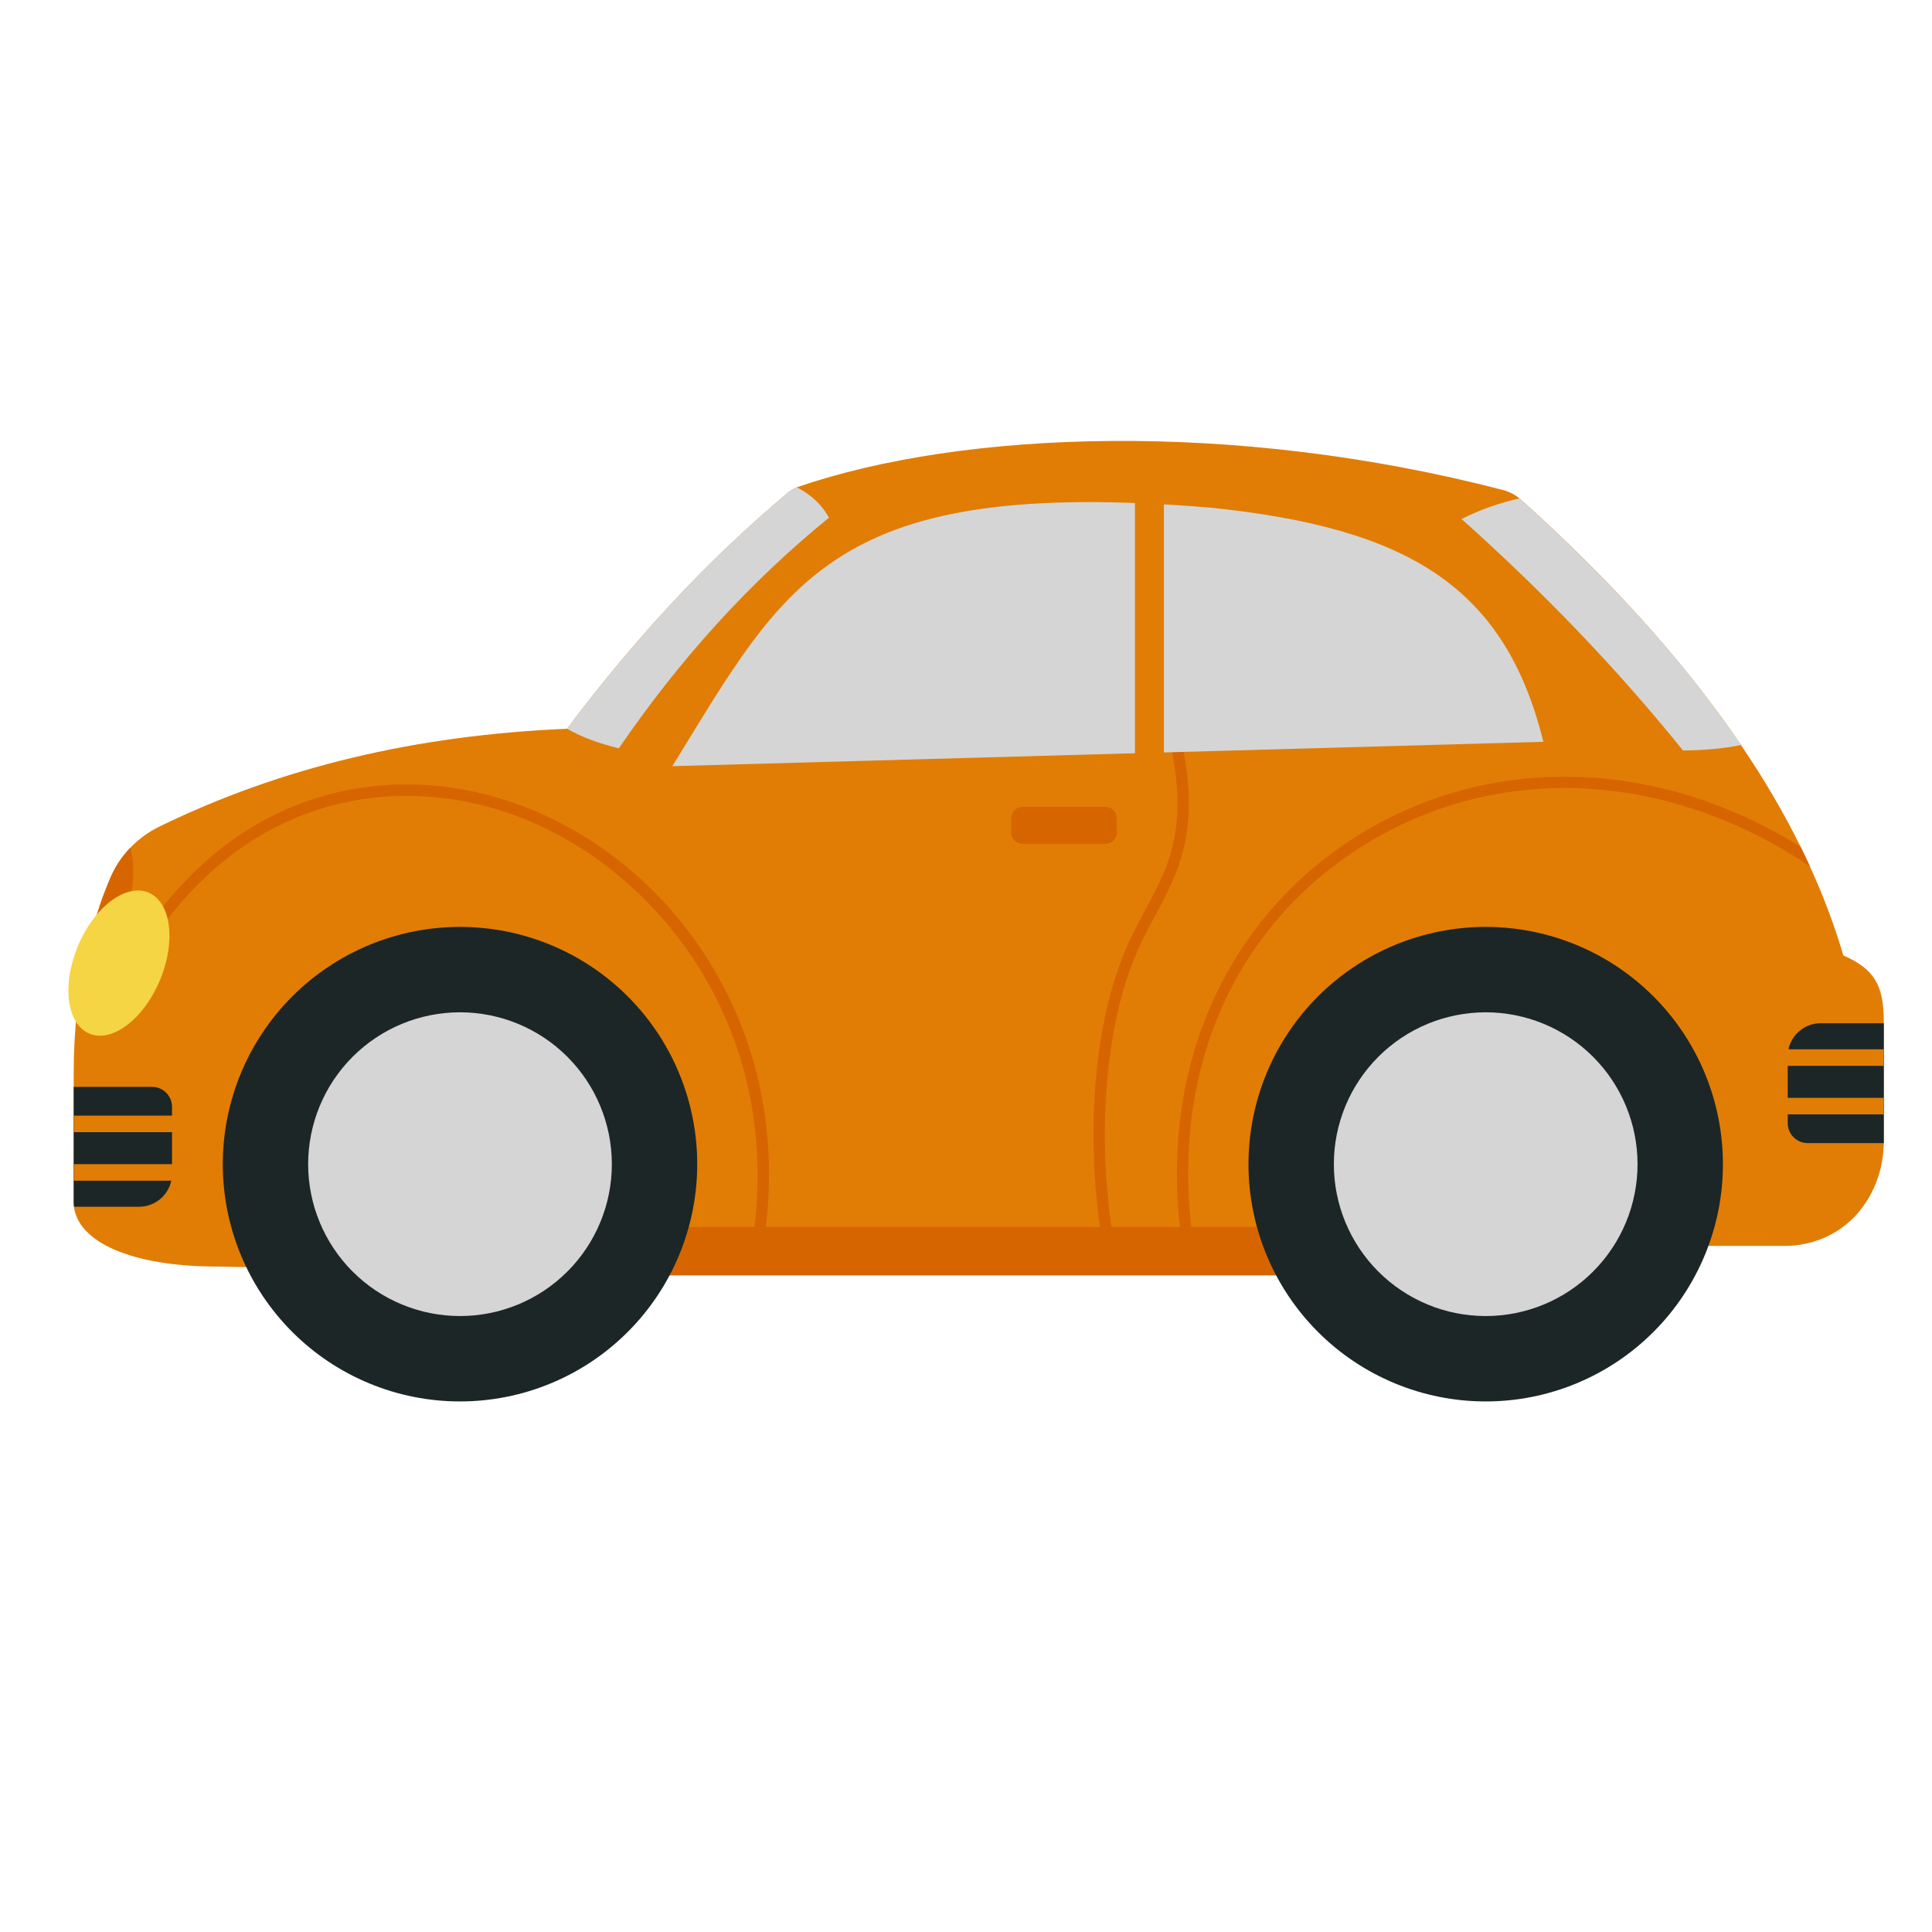 <svg xmlns="http://www.w3.org/2000/svg" xmlns:xlink="http://www.w3.org/1999/xlink" width="1080" zoomAndPan="magnify" viewBox="0 0 810 810" height="1080" preserveAspectRatio="xMidYMid meet" version="1.0"><defs><clipPath id="82245d08bc"><path d="M 30 184 L 789.797 184 L 789.797 535 L 30 535 Z M 30 184 " clip-rule="nonzero"/></clipPath><clipPath id="6d3d5f70c9"><path d="M 93 388 L 293 388 L 293 587.691 L 93 587.691 Z M 93 388 " clip-rule="nonzero"/></clipPath><clipPath id="313bcc3223"><path d="M 523 388 L 723 388 L 723 587.691 L 523 587.691 Z M 523 388 " clip-rule="nonzero"/></clipPath><clipPath id="ea33566de8"><path d="M 749 428 L 789.797 428 L 789.797 480 L 749 480 Z M 749 428 " clip-rule="nonzero"/></clipPath><clipPath id="50ab803471"><path d="M 745 460 L 789.797 460 L 789.797 468 L 745 468 Z M 745 460 " clip-rule="nonzero"/></clipPath><clipPath id="af10198cbb"><path d="M 745 439 L 789.797 439 L 789.797 447 L 745 447 Z M 745 439 " clip-rule="nonzero"/></clipPath></defs><g clip-path="url(#82245d08bc)"><path fill="#e17d05" d="M 789.793 428.488 L 789.793 478.484 C 789.793 478.746 789.793 478.996 789.781 479.258 C 789.625 489.605 786.176 499.738 779.617 507.758 C 779.52 507.875 779.414 508.008 779.316 508.129 C 771.68 517.258 760.25 522.355 748.352 522.355 L 553.668 522.355 L 535.613 534.672 L 270.215 534.672 L 91.457 531.02 C 54.074 531.02 32.75 520.312 31.02 505.945 C 30.938 505.312 30.902 504.668 30.902 504.023 L 30.902 449.613 C 30.902 440.734 31.379 431.844 32.383 423.023 C 32.488 422.059 32.605 421.09 32.727 420.125 C 32.836 419.277 32.941 418.418 33.074 417.57 C 34.207 409.203 35.84 400.898 37.977 392.711 C 40.375 383.484 43.191 375.094 46.473 367.625 C 48.453 363.066 51.234 358.961 54.621 355.438 C 58.117 351.785 62.27 348.77 66.875 346.512 C 117.922 321.641 174.254 308.23 237.746 305.531 C 265.047 269.191 295.5 235.715 330.508 206.43 C 331.57 205.531 332.773 204.816 334.078 204.305 C 334.234 204.246 334.387 204.195 334.543 204.137 C 403.688 180.398 517.309 176.066 630.176 205.449 C 632.703 206.105 635.043 207.312 637.047 208.957 C 637.238 209.113 637.43 209.281 637.617 209.445 C 674.297 242.336 705.777 276.754 729.914 312.355 C 739.449 326.402 747.801 340.629 754.91 355.02 L 754.91 355.031 C 756.262 357.766 757.562 360.488 758.812 363.242 C 764.457 375.57 769.16 388.02 772.824 400.57 C 785.688 406.23 789.793 412.797 789.793 428.488 Z M 789.793 428.488 " fill-opacity="1" fill-rule="nonzero"/></g><path fill="#d66500" d="M 45.938 412.617 C 41.879 415.996 37.406 418.324 32.727 420.125 C 33.883 410.887 35.625 401.734 37.977 392.711 C 40.375 383.484 43.191 375.094 46.473 367.625 C 48.453 363.066 51.234 358.961 54.621 355.438 C 58.895 370.023 51.234 390.324 45.938 412.617 Z M 45.938 412.617 " fill-opacity="1" fill-rule="nonzero"/><path fill="#d66500" d="M 253.797 514.418 L 547.102 514.418 L 547.102 534.672 L 253.797 534.672 Z M 253.797 514.418 " fill-opacity="1" fill-rule="nonzero"/><g clip-path="url(#6d3d5f70c9)"><path fill="#1c2627" d="M 292.316 488.086 C 292.316 489.711 292.273 491.34 292.195 492.965 C 292.113 494.59 291.996 496.215 291.836 497.836 C 291.676 499.453 291.477 501.07 291.238 502.68 C 291 504.289 290.723 505.895 290.402 507.492 C 290.086 509.086 289.73 510.676 289.336 512.254 C 288.938 513.836 288.504 515.402 288.031 516.961 C 287.559 518.52 287.051 520.062 286.5 521.598 C 285.953 523.129 285.367 524.648 284.742 526.152 C 284.121 527.656 283.461 529.145 282.766 530.617 C 282.07 532.086 281.34 533.539 280.57 534.977 C 279.805 536.414 279 537.828 278.164 539.227 C 277.328 540.621 276.457 541.996 275.555 543.352 C 274.648 544.703 273.711 546.035 272.742 547.34 C 271.773 548.648 270.773 549.934 269.738 551.191 C 268.707 552.449 267.645 553.68 266.551 554.887 C 265.457 556.094 264.336 557.273 263.184 558.422 C 262.035 559.574 260.855 560.695 259.648 561.789 C 258.441 562.883 257.211 563.945 255.953 564.98 C 254.695 566.012 253.41 567.012 252.105 567.984 C 250.797 568.953 249.465 569.891 248.113 570.793 C 246.758 571.699 245.387 572.57 243.988 573.406 C 242.594 574.242 241.176 575.047 239.742 575.812 C 238.305 576.582 236.852 577.312 235.383 578.008 C 233.91 578.703 232.422 579.363 230.918 579.988 C 229.414 580.609 227.895 581.195 226.363 581.746 C 224.832 582.293 223.285 582.805 221.727 583.277 C 220.172 583.75 218.602 584.184 217.023 584.578 C 215.445 584.973 213.855 585.332 212.262 585.648 C 210.664 585.965 209.062 586.242 207.449 586.484 C 205.84 586.723 204.227 586.922 202.605 587.082 C 200.984 587.238 199.363 587.359 197.738 587.438 C 196.113 587.52 194.484 587.559 192.859 587.559 C 191.23 587.559 189.602 587.52 187.977 587.438 C 186.352 587.359 184.73 587.238 183.109 587.082 C 181.488 586.922 179.875 586.723 178.266 586.484 C 176.652 586.242 175.051 585.965 173.453 585.648 C 171.859 585.332 170.27 584.973 168.691 584.578 C 167.113 584.184 165.543 583.75 163.988 583.277 C 162.43 582.805 160.883 582.293 159.352 581.746 C 157.82 581.195 156.301 580.609 154.797 579.988 C 153.293 579.363 151.805 578.703 150.336 578.008 C 148.863 577.312 147.41 576.582 145.973 575.812 C 144.539 575.047 143.121 574.242 141.727 573.406 C 140.332 572.57 138.957 571.699 137.602 570.793 C 136.25 569.891 134.918 568.953 133.609 567.984 C 132.305 567.012 131.02 566.012 129.762 564.98 C 128.504 563.945 127.273 562.883 126.066 561.789 C 124.859 560.695 123.684 559.574 122.531 558.426 C 121.379 557.273 120.258 556.094 119.164 554.887 C 118.07 553.68 117.008 552.449 115.977 551.191 C 114.945 549.934 113.941 548.648 112.973 547.34 C 112.004 546.035 111.066 544.703 110.16 543.352 C 109.258 541.996 108.387 540.621 107.551 539.227 C 106.715 537.828 105.91 536.414 105.145 534.977 C 104.379 533.539 103.645 532.086 102.949 530.617 C 102.254 529.145 101.594 527.656 100.973 526.152 C 100.348 524.648 99.762 523.129 99.215 521.598 C 98.664 520.062 98.156 518.52 97.684 516.961 C 97.211 515.402 96.777 513.836 96.383 512.254 C 95.984 510.676 95.629 509.086 95.312 507.492 C 94.992 505.895 94.715 504.289 94.477 502.68 C 94.238 501.07 94.039 499.453 93.879 497.836 C 93.719 496.215 93.602 494.59 93.52 492.965 C 93.441 491.34 93.402 489.711 93.402 488.086 C 93.402 486.457 93.441 484.828 93.52 483.203 C 93.602 481.578 93.719 479.953 93.879 478.336 C 94.039 476.715 94.238 475.098 94.477 473.488 C 94.715 471.879 94.992 470.273 95.312 468.68 C 95.629 467.082 95.984 465.492 96.383 463.914 C 96.777 462.336 97.211 460.766 97.684 459.207 C 98.156 457.652 98.664 456.105 99.215 454.574 C 99.762 453.039 100.348 451.52 100.973 450.016 C 101.594 448.512 102.254 447.027 102.949 445.555 C 103.645 444.082 104.379 442.629 105.145 441.191 C 105.91 439.758 106.715 438.34 107.551 436.945 C 108.387 435.547 109.258 434.172 110.16 432.82 C 111.066 431.465 112.004 430.137 112.973 428.828 C 113.941 427.52 114.945 426.238 115.977 424.98 C 117.008 423.719 118.07 422.488 119.164 421.281 C 120.258 420.074 121.379 418.898 122.531 417.746 C 123.684 416.594 124.859 415.473 126.066 414.379 C 127.273 413.285 128.504 412.223 129.762 411.191 C 131.02 410.156 132.305 409.156 133.609 408.188 C 134.918 407.215 136.25 406.277 137.602 405.375 C 138.957 404.469 140.332 403.598 141.727 402.762 C 143.121 401.926 144.539 401.125 145.973 400.355 C 147.41 399.59 148.863 398.855 150.336 398.16 C 151.805 397.465 153.293 396.805 154.797 396.184 C 156.301 395.559 157.82 394.973 159.352 394.426 C 160.883 393.875 162.43 393.367 163.988 392.895 C 165.543 392.422 167.113 391.988 168.691 391.59 C 170.27 391.195 171.859 390.84 173.453 390.52 C 175.051 390.203 176.652 389.926 178.266 389.688 C 179.875 389.449 181.488 389.25 183.109 389.09 C 184.73 388.93 186.352 388.809 187.977 388.73 C 189.602 388.648 191.23 388.609 192.859 388.609 C 194.484 388.609 196.113 388.648 197.738 388.73 C 199.363 388.809 200.984 388.93 202.605 389.09 C 204.227 389.25 205.84 389.449 207.449 389.688 C 209.062 389.926 210.664 390.203 212.262 390.52 C 213.855 390.84 215.445 391.195 217.023 391.59 C 218.602 391.988 220.172 392.422 221.727 392.895 C 223.285 393.367 224.832 393.875 226.363 394.426 C 227.895 394.973 229.414 395.559 230.918 396.184 C 232.422 396.805 233.91 397.465 235.383 398.16 C 236.852 398.855 238.305 399.59 239.742 400.355 C 241.176 401.125 242.594 401.926 243.988 402.762 C 245.387 403.598 246.758 404.469 248.113 405.375 C 249.465 406.277 250.797 407.215 252.105 408.188 C 253.41 409.156 254.695 410.156 255.953 411.191 C 257.211 412.223 258.441 413.285 259.648 414.379 C 260.855 415.473 262.035 416.594 263.184 417.746 C 264.336 418.898 265.457 420.074 266.551 421.281 C 267.645 422.488 268.707 423.719 269.738 424.98 C 270.773 426.238 271.773 427.52 272.742 428.828 C 273.711 430.137 274.648 431.465 275.555 432.82 C 276.457 434.172 277.328 435.547 278.164 436.945 C 279 438.34 279.805 439.758 280.57 441.191 C 281.34 442.629 282.07 444.082 282.766 445.555 C 283.461 447.023 284.121 448.512 284.742 450.016 C 285.367 451.52 285.953 453.039 286.5 454.574 C 287.051 456.105 287.559 457.652 288.031 459.207 C 288.504 460.766 288.938 462.336 289.336 463.914 C 289.73 465.492 290.086 467.082 290.402 468.68 C 290.723 470.273 291 471.879 291.238 473.488 C 291.477 475.098 291.676 476.715 291.836 478.336 C 291.996 479.953 292.113 481.578 292.195 483.203 C 292.273 484.828 292.316 486.457 292.316 488.086 Z M 292.316 488.086 " fill-opacity="1" fill-rule="nonzero"/></g><path fill="#d5d5d5" d="M 237.871 443.059 C 238.605 443.797 239.324 444.551 240.023 445.324 C 240.723 446.098 241.402 446.883 242.066 447.691 C 242.727 448.496 243.367 449.316 243.988 450.152 C 244.609 450.992 245.207 451.844 245.785 452.707 C 246.363 453.574 246.922 454.457 247.457 455.348 C 247.992 456.242 248.508 457.148 249 458.07 C 249.488 458.988 249.957 459.918 250.402 460.859 C 250.848 461.801 251.27 462.754 251.668 463.719 C 252.066 464.68 252.441 465.652 252.793 466.633 C 253.145 467.613 253.473 468.602 253.773 469.602 C 254.078 470.598 254.355 471.602 254.605 472.613 C 254.859 473.621 255.09 474.641 255.293 475.66 C 255.496 476.684 255.672 477.711 255.824 478.742 C 255.98 479.77 256.105 480.805 256.207 481.844 C 256.312 482.879 256.387 483.918 256.438 484.957 C 256.488 486 256.516 487.043 256.516 488.082 C 256.516 489.125 256.488 490.168 256.438 491.207 C 256.387 492.25 256.312 493.285 256.207 494.324 C 256.105 495.359 255.98 496.395 255.824 497.426 C 255.672 498.457 255.496 499.484 255.293 500.504 C 255.09 501.527 254.859 502.543 254.605 503.555 C 254.355 504.566 254.078 505.57 253.773 506.566 C 253.473 507.562 253.145 508.551 252.793 509.535 C 252.441 510.516 252.066 511.488 251.668 512.449 C 251.27 513.41 250.848 514.363 250.402 515.305 C 249.957 516.25 249.488 517.18 249 518.098 C 248.508 519.016 247.992 519.922 247.457 520.816 C 246.922 521.711 246.367 522.59 245.785 523.457 C 245.207 524.324 244.609 525.176 243.988 526.012 C 243.367 526.848 242.727 527.672 242.066 528.477 C 241.402 529.281 240.723 530.07 240.023 530.844 C 239.324 531.613 238.605 532.367 237.871 533.105 C 237.133 533.844 236.379 534.562 235.605 535.262 C 234.836 535.961 234.047 536.641 233.242 537.301 C 232.434 537.965 231.613 538.605 230.777 539.227 C 229.941 539.844 229.09 540.445 228.223 541.023 C 227.355 541.602 226.477 542.16 225.582 542.695 C 224.688 543.23 223.781 543.746 222.863 544.238 C 221.945 544.727 221.016 545.195 220.074 545.641 C 219.133 546.086 218.18 546.508 217.215 546.91 C 216.254 547.309 215.281 547.684 214.301 548.031 C 213.32 548.383 212.332 548.711 211.336 549.012 C 210.336 549.316 209.332 549.594 208.324 549.848 C 207.312 550.102 206.297 550.328 205.273 550.531 C 204.254 550.734 203.227 550.914 202.195 551.066 C 201.164 551.219 200.133 551.348 199.094 551.449 C 198.059 551.551 197.02 551.629 195.977 551.68 C 194.938 551.73 193.895 551.754 192.855 551.754 C 191.812 551.754 190.77 551.73 189.73 551.68 C 188.691 551.629 187.652 551.551 186.613 551.449 C 185.578 551.348 184.543 551.219 183.512 551.066 C 182.484 550.914 181.457 550.734 180.434 550.531 C 179.414 550.328 178.398 550.102 177.387 549.848 C 176.375 549.594 175.371 549.316 174.375 549.012 C 173.379 548.711 172.391 548.383 171.406 548.031 C 170.426 547.684 169.457 547.309 168.492 546.91 C 167.531 546.508 166.578 546.086 165.637 545.641 C 164.695 545.195 163.766 544.727 162.844 544.238 C 161.926 543.746 161.02 543.23 160.125 542.695 C 159.234 542.16 158.352 541.602 157.488 541.023 C 156.621 540.445 155.77 539.844 154.934 539.227 C 154.094 538.605 153.273 537.965 152.469 537.301 C 151.664 536.641 150.875 535.961 150.102 535.262 C 149.332 534.562 148.578 533.844 147.84 533.105 C 147.102 532.367 146.383 531.613 145.684 530.844 C 144.984 530.07 144.305 529.281 143.645 528.477 C 142.984 527.672 142.344 526.848 141.723 526.012 C 141.102 525.176 140.5 524.324 139.922 523.457 C 139.344 522.59 138.785 521.711 138.25 520.816 C 137.715 519.922 137.203 519.016 136.711 518.098 C 136.219 517.18 135.75 516.25 135.305 515.305 C 134.859 514.363 134.438 513.41 134.039 512.449 C 133.641 511.488 133.266 510.516 132.914 509.535 C 132.562 508.551 132.238 507.562 131.934 506.566 C 131.633 505.57 131.355 504.566 131.102 503.555 C 130.848 502.543 130.621 501.527 130.418 500.504 C 130.215 499.484 130.035 498.457 129.883 497.426 C 129.73 496.395 129.602 495.359 129.5 494.324 C 129.398 493.285 129.32 492.25 129.27 491.207 C 129.219 490.168 129.195 489.125 129.195 488.082 C 129.195 487.043 129.219 486 129.27 484.957 C 129.32 483.918 129.398 482.879 129.5 481.844 C 129.602 480.805 129.73 479.77 129.883 478.742 C 130.035 477.711 130.215 476.684 130.418 475.66 C 130.621 474.641 130.848 473.621 131.102 472.613 C 131.355 471.602 131.633 470.598 131.934 469.602 C 132.238 468.602 132.562 467.613 132.914 466.633 C 133.266 465.652 133.641 464.68 134.039 463.719 C 134.438 462.754 134.859 461.801 135.305 460.859 C 135.75 459.918 136.219 458.988 136.711 458.07 C 137.203 457.148 137.715 456.242 138.25 455.348 C 138.785 454.457 139.344 453.574 139.922 452.707 C 140.5 451.844 141.102 450.992 141.723 450.152 C 142.344 449.316 142.984 448.496 143.645 447.691 C 144.305 446.883 144.984 446.098 145.684 445.324 C 146.383 444.551 147.102 443.797 147.84 443.059 C 148.578 442.324 149.332 441.605 150.102 440.906 C 150.875 440.207 151.664 439.523 152.469 438.863 C 153.273 438.203 154.094 437.562 154.934 436.941 C 155.77 436.32 156.621 435.723 157.488 435.141 C 158.352 434.562 159.234 434.004 160.125 433.469 C 161.02 432.934 161.926 432.422 162.844 431.93 C 163.766 431.438 164.695 430.969 165.637 430.523 C 166.578 430.078 167.531 429.656 168.492 429.258 C 169.457 428.859 170.426 428.484 171.406 428.133 C 172.391 427.781 173.379 427.457 174.375 427.152 C 175.371 426.852 176.375 426.574 177.387 426.32 C 178.398 426.066 179.414 425.84 180.434 425.633 C 181.457 425.43 182.484 425.254 183.512 425.102 C 184.543 424.949 185.578 424.82 186.613 424.719 C 187.652 424.617 188.691 424.539 189.73 424.488 C 190.77 424.438 191.812 424.41 192.855 424.41 C 193.895 424.41 194.938 424.438 195.977 424.488 C 197.02 424.539 198.059 424.617 199.094 424.719 C 200.133 424.82 201.164 424.949 202.195 425.102 C 203.227 425.254 204.254 425.43 205.273 425.633 C 206.297 425.84 207.312 426.066 208.324 426.32 C 209.332 426.574 210.336 426.852 211.336 427.152 C 212.332 427.457 213.32 427.781 214.301 428.133 C 215.281 428.484 216.254 428.859 217.215 429.258 C 218.18 429.656 219.133 430.078 220.074 430.523 C 221.016 430.969 221.945 431.438 222.863 431.93 C 223.781 432.422 224.688 432.934 225.582 433.469 C 226.477 434.004 227.355 434.562 228.223 435.141 C 229.09 435.723 229.941 436.32 230.777 436.941 C 231.613 437.562 232.434 438.203 233.242 438.863 C 234.047 439.523 234.836 440.207 235.605 440.906 C 236.379 441.605 237.133 442.324 237.871 443.059 Z M 237.871 443.059 " fill-opacity="1" fill-rule="nonzero"/><g clip-path="url(#313bcc3223)"><path fill="#1c2627" d="M 722.344 488.086 C 722.344 489.711 722.305 491.34 722.227 492.965 C 722.145 494.59 722.027 496.215 721.867 497.836 C 721.707 499.453 721.508 501.07 721.27 502.68 C 721.031 504.289 720.754 505.895 720.434 507.492 C 720.117 509.086 719.762 510.676 719.363 512.254 C 718.969 513.836 718.535 515.402 718.062 516.961 C 717.59 518.52 717.078 520.062 716.531 521.598 C 715.984 523.129 715.398 524.648 714.773 526.152 C 714.152 527.656 713.492 529.145 712.797 530.617 C 712.102 532.086 711.367 533.539 710.602 534.977 C 709.836 536.414 709.031 537.828 708.195 539.227 C 707.359 540.621 706.488 541.996 705.586 543.352 C 704.68 544.703 703.742 546.035 702.773 547.34 C 701.805 548.648 700.801 549.934 699.77 551.191 C 698.738 552.449 697.676 553.68 696.582 554.887 C 695.488 556.094 694.367 557.273 693.215 558.422 C 692.062 559.574 690.887 560.695 689.68 561.789 C 688.473 562.883 687.242 563.945 685.984 564.98 C 684.727 566.012 683.441 567.012 682.137 567.984 C 680.828 568.953 679.496 569.891 678.145 570.793 C 676.789 571.699 675.414 572.57 674.02 573.406 C 672.625 574.242 671.207 575.047 669.773 575.812 C 668.336 576.582 666.883 577.312 665.41 578.008 C 663.941 578.703 662.453 579.363 660.949 579.988 C 659.445 580.609 657.926 581.195 656.395 581.746 C 654.863 582.293 653.316 582.805 651.758 583.277 C 650.203 583.75 648.633 584.184 647.055 584.578 C 645.477 584.973 643.887 585.332 642.293 585.648 C 640.695 585.965 639.094 586.242 637.48 586.484 C 635.871 586.723 634.258 586.922 632.637 587.082 C 631.016 587.238 629.395 587.359 627.77 587.438 C 626.145 587.52 624.516 587.559 622.887 587.559 C 621.262 587.559 619.633 587.52 618.008 587.438 C 616.383 587.359 614.762 587.238 613.141 587.082 C 611.52 586.922 609.906 586.723 608.297 586.484 C 606.684 586.242 605.082 585.965 603.484 585.648 C 601.891 585.332 600.301 584.973 598.723 584.578 C 597.145 584.184 595.574 583.75 594.02 583.277 C 592.461 582.805 590.914 582.293 589.383 581.746 C 587.852 581.195 586.332 580.609 584.828 579.988 C 583.324 579.363 581.836 578.703 580.363 578.008 C 578.895 577.312 577.441 576.582 576.004 575.812 C 574.57 575.047 573.152 574.242 571.758 573.406 C 570.359 572.57 568.988 571.699 567.633 570.793 C 566.281 569.891 564.949 568.953 563.641 567.984 C 562.336 567.012 561.051 566.012 559.793 564.98 C 558.535 563.945 557.305 562.883 556.098 561.789 C 554.891 560.695 553.711 559.574 552.562 558.426 C 551.41 557.273 550.289 556.094 549.195 554.887 C 548.102 553.68 547.039 552.449 546.008 551.191 C 544.973 549.934 543.973 548.648 543.004 547.34 C 542.035 546.035 541.098 544.703 540.191 543.352 C 539.289 541.996 538.418 540.621 537.582 539.227 C 536.746 537.828 535.941 536.414 535.176 534.977 C 534.406 533.539 533.676 532.086 532.98 530.617 C 532.285 529.145 531.625 527.656 531.004 526.152 C 530.379 524.648 529.793 523.129 529.246 521.598 C 528.695 520.062 528.188 518.52 527.715 516.961 C 527.242 515.402 526.809 513.836 526.41 512.254 C 526.016 510.676 525.66 509.086 525.344 507.492 C 525.023 505.895 524.746 504.289 524.508 502.68 C 524.27 501.07 524.07 499.453 523.91 497.836 C 523.75 496.215 523.633 494.59 523.551 492.965 C 523.473 491.34 523.43 489.711 523.43 488.086 C 523.43 486.457 523.473 484.828 523.551 483.203 C 523.633 481.578 523.75 479.953 523.91 478.336 C 524.07 476.715 524.27 475.098 524.508 473.488 C 524.746 471.879 525.023 470.273 525.344 468.68 C 525.66 467.082 526.016 465.492 526.41 463.914 C 526.809 462.336 527.242 460.766 527.715 459.207 C 528.188 457.652 528.695 456.105 529.246 454.574 C 529.793 453.039 530.379 451.52 531.004 450.016 C 531.625 448.512 532.285 447.027 532.98 445.555 C 533.676 444.082 534.406 442.629 535.176 441.191 C 535.941 439.758 536.746 438.34 537.582 436.945 C 538.418 435.547 539.289 434.172 540.191 432.82 C 541.098 431.465 542.035 430.137 543.004 428.828 C 543.973 427.52 544.973 426.238 546.008 424.98 C 547.039 423.719 548.102 422.488 549.195 421.281 C 550.289 420.074 551.41 418.898 552.562 417.746 C 553.711 416.594 554.891 415.473 556.098 414.379 C 557.305 413.285 558.535 412.223 559.793 411.191 C 561.051 410.156 562.336 409.156 563.641 408.188 C 564.949 407.215 566.281 406.277 567.633 405.375 C 568.988 404.469 570.359 403.598 571.758 402.762 C 573.152 401.926 574.57 401.125 576.004 400.355 C 577.441 399.59 578.895 398.855 580.363 398.16 C 581.836 397.465 583.324 396.805 584.828 396.184 C 586.332 395.559 587.852 394.973 589.383 394.426 C 590.914 393.875 592.461 393.367 594.02 392.895 C 595.574 392.422 597.145 391.988 598.723 391.59 C 600.301 391.195 601.891 390.84 603.484 390.52 C 605.082 390.203 606.684 389.926 608.297 389.688 C 609.906 389.449 611.52 389.25 613.141 389.09 C 614.762 388.93 616.383 388.809 618.008 388.73 C 619.633 388.648 621.262 388.609 622.887 388.609 C 624.516 388.609 626.145 388.648 627.77 388.73 C 629.395 388.809 631.016 388.93 632.637 389.09 C 634.258 389.25 635.871 389.449 637.48 389.688 C 639.094 389.926 640.695 390.203 642.293 390.52 C 643.887 390.84 645.477 391.195 647.055 391.59 C 648.633 391.988 650.203 392.422 651.758 392.895 C 653.316 393.367 654.863 393.875 656.395 394.426 C 657.926 394.973 659.445 395.559 660.949 396.184 C 662.453 396.805 663.941 397.465 665.41 398.16 C 666.883 398.855 668.336 399.59 669.773 400.355 C 671.207 401.125 672.625 401.926 674.02 402.762 C 675.414 403.598 676.789 404.469 678.145 405.375 C 679.496 406.277 680.828 407.215 682.137 408.188 C 683.441 409.156 684.727 410.156 685.984 411.191 C 687.242 412.223 688.473 413.285 689.68 414.379 C 690.887 415.473 692.062 416.594 693.215 417.746 C 694.367 418.898 695.488 420.074 696.582 421.281 C 697.676 422.488 698.738 423.719 699.77 424.98 C 700.801 426.238 701.805 427.52 702.773 428.828 C 703.742 430.137 704.68 431.465 705.586 432.82 C 706.488 434.172 707.359 435.547 708.195 436.945 C 709.031 438.34 709.836 439.758 710.602 441.191 C 711.367 442.629 712.102 444.082 712.797 445.555 C 713.492 447.023 714.152 448.512 714.773 450.016 C 715.398 451.52 715.984 453.039 716.531 454.574 C 717.082 456.105 717.59 457.652 718.062 459.207 C 718.535 460.766 718.969 462.336 719.363 463.914 C 719.762 465.492 720.117 467.082 720.434 468.68 C 720.754 470.273 721.031 471.879 721.27 473.488 C 721.508 475.098 721.707 476.715 721.867 478.336 C 722.027 479.953 722.145 481.578 722.227 483.203 C 722.305 484.828 722.344 486.457 722.344 488.086 Z M 722.344 488.086 " fill-opacity="1" fill-rule="nonzero"/></g><path fill="#d5d5d5" d="M 667.898 443.062 C 668.633 443.801 669.352 444.555 670.051 445.328 C 670.754 446.102 671.434 446.891 672.094 447.695 C 672.754 448.5 673.395 449.32 674.016 450.156 C 674.637 450.996 675.234 451.848 675.816 452.715 C 676.395 453.578 676.949 454.461 677.488 455.352 C 678.023 456.246 678.535 457.152 679.027 458.074 C 679.52 458.992 679.984 459.922 680.434 460.863 C 680.879 461.805 681.301 462.758 681.699 463.723 C 682.098 464.684 682.473 465.656 682.824 466.637 C 683.172 467.617 683.5 468.605 683.801 469.605 C 684.105 470.602 684.383 471.605 684.637 472.617 C 684.891 473.629 685.117 474.645 685.32 475.664 C 685.523 476.688 685.703 477.715 685.855 478.746 C 686.008 479.777 686.137 480.809 686.238 481.848 C 686.34 482.883 686.414 483.922 686.469 484.965 C 686.52 486.004 686.543 487.047 686.543 488.086 C 686.543 489.129 686.52 490.172 686.469 491.211 C 686.414 492.254 686.34 493.293 686.238 494.328 C 686.137 495.367 686.008 496.398 685.855 497.43 C 685.703 498.461 685.523 499.488 685.32 500.508 C 685.117 501.531 684.891 502.547 684.637 503.559 C 684.383 504.57 684.105 505.574 683.801 506.57 C 683.5 507.566 683.172 508.559 682.824 509.539 C 682.473 510.52 682.098 511.492 681.699 512.453 C 681.301 513.418 680.879 514.367 680.434 515.309 C 679.984 516.254 679.52 517.184 679.027 518.102 C 678.535 519.02 678.023 519.926 677.488 520.82 C 676.949 521.715 676.395 522.594 675.816 523.461 C 675.234 524.328 674.637 525.18 674.016 526.016 C 673.395 526.855 672.754 527.676 672.094 528.48 C 671.434 529.285 670.754 530.074 670.051 530.848 C 669.352 531.617 668.633 532.375 667.898 533.109 C 667.16 533.848 666.406 534.566 665.637 535.266 C 664.863 535.965 664.074 536.645 663.27 537.305 C 662.465 537.969 661.641 538.609 660.805 539.23 C 659.969 539.852 659.117 540.449 658.25 541.027 C 657.387 541.609 656.504 542.164 655.609 542.699 C 654.719 543.234 653.812 543.75 652.891 544.242 C 651.973 544.73 651.043 545.199 650.102 545.645 C 649.16 546.09 648.207 546.516 647.246 546.914 C 646.281 547.312 645.312 547.688 644.328 548.039 C 643.348 548.387 642.359 548.715 641.363 549.016 C 640.367 549.32 639.363 549.598 638.352 549.852 C 637.34 550.105 636.324 550.332 635.301 550.535 C 634.281 550.738 633.254 550.918 632.223 551.07 C 631.195 551.223 630.16 551.352 629.121 551.453 C 628.086 551.555 627.047 551.633 626.008 551.684 C 624.965 551.734 623.926 551.758 622.883 551.758 C 621.84 551.758 620.801 551.734 619.758 551.684 C 618.719 551.633 617.68 551.555 616.645 551.453 C 615.605 551.352 614.574 551.223 613.543 551.07 C 612.512 550.918 611.484 550.738 610.465 550.535 C 609.441 550.332 608.426 550.105 607.414 549.852 C 606.402 549.598 605.398 549.32 604.402 549.016 C 603.406 548.715 602.418 548.387 601.438 548.039 C 600.457 547.688 599.484 547.312 598.52 546.914 C 597.559 546.516 596.605 546.09 595.664 545.645 C 594.723 545.199 593.793 544.73 592.875 544.242 C 591.953 543.75 591.047 543.234 590.156 542.699 C 589.262 542.164 588.383 541.609 587.516 541.027 C 586.648 540.449 585.797 539.852 584.961 539.23 C 584.125 538.609 583.301 537.969 582.496 537.305 C 581.691 536.645 580.902 535.965 580.133 535.266 C 579.359 534.566 578.605 533.848 577.867 533.109 C 577.133 532.375 576.414 531.617 575.715 530.848 C 575.016 530.074 574.332 529.285 573.672 528.48 C 573.012 527.676 572.371 526.855 571.75 526.016 C 571.129 525.18 570.531 524.328 569.949 523.461 C 569.371 522.594 568.816 521.715 568.281 520.82 C 567.742 519.926 567.23 519.02 566.738 518.102 C 566.25 517.184 565.781 516.254 565.336 515.309 C 564.891 514.367 564.469 513.418 564.066 512.453 C 563.668 511.492 563.293 510.52 562.945 509.539 C 562.594 508.559 562.266 507.566 561.965 506.57 C 561.66 505.574 561.383 504.57 561.129 503.559 C 560.875 502.547 560.648 501.531 560.445 500.508 C 560.242 499.488 560.062 498.461 559.91 497.43 C 559.758 496.398 559.633 495.367 559.527 494.328 C 559.426 493.293 559.352 492.254 559.301 491.211 C 559.246 490.172 559.223 489.129 559.223 488.086 C 559.223 487.047 559.246 486.004 559.301 484.965 C 559.352 483.922 559.426 482.883 559.527 481.848 C 559.633 480.809 559.758 479.777 559.91 478.746 C 560.062 477.715 560.242 476.688 560.445 475.664 C 560.648 474.645 560.879 473.629 561.129 472.617 C 561.383 471.605 561.66 470.602 561.965 469.605 C 562.266 468.605 562.594 467.617 562.945 466.637 C 563.293 465.656 563.668 464.684 564.066 463.723 C 564.469 462.758 564.891 461.805 565.336 460.863 C 565.781 459.922 566.25 458.992 566.738 458.074 C 567.23 457.152 567.742 456.246 568.281 455.352 C 568.816 454.461 569.371 453.578 569.949 452.715 C 570.531 451.848 571.129 450.996 571.75 450.156 C 572.371 449.32 573.012 448.5 573.672 447.695 C 574.332 446.891 575.016 446.102 575.715 445.328 C 576.414 444.555 577.133 443.801 577.867 443.062 C 578.605 442.328 579.359 441.609 580.133 440.91 C 580.902 440.211 581.691 439.527 582.496 438.867 C 583.301 438.207 584.125 437.566 584.961 436.945 C 585.797 436.324 586.648 435.727 587.516 435.145 C 588.383 434.566 589.262 434.012 590.156 433.473 C 591.047 432.938 591.953 432.426 592.875 431.934 C 593.793 431.441 594.723 430.973 595.664 430.527 C 596.605 430.082 597.559 429.66 598.52 429.262 C 599.484 428.863 600.457 428.488 601.438 428.137 C 602.418 427.785 603.406 427.461 604.402 427.156 C 605.398 426.855 606.402 426.578 607.414 426.324 C 608.426 426.07 609.441 425.844 610.465 425.641 C 611.484 425.434 612.512 425.258 613.543 425.105 C 614.574 424.953 615.605 424.824 616.645 424.723 C 617.68 424.621 618.719 424.543 619.758 424.492 C 620.801 424.441 621.84 424.414 622.883 424.414 C 623.926 424.414 624.965 424.441 626.008 424.492 C 627.047 424.543 628.086 424.621 629.121 424.723 C 630.16 424.824 631.195 424.953 632.223 425.105 C 633.254 425.258 634.281 425.434 635.301 425.641 C 636.324 425.844 637.34 426.07 638.352 426.324 C 639.363 426.578 640.367 426.855 641.363 427.156 C 642.359 427.461 643.348 427.785 644.328 428.137 C 645.312 428.488 646.281 428.863 647.246 429.262 C 648.207 429.66 649.16 430.082 650.102 430.527 C 651.043 430.973 651.973 431.441 652.891 431.934 C 653.812 432.426 654.719 432.938 655.609 433.473 C 656.504 434.012 657.387 434.566 658.25 435.145 C 659.117 435.727 659.969 436.324 660.805 436.945 C 661.641 437.566 662.465 438.207 663.27 438.867 C 664.074 439.527 664.863 440.211 665.637 440.91 C 666.406 441.609 667.16 442.328 667.898 443.062 Z M 667.898 443.062 " fill-opacity="1" fill-rule="nonzero"/><path fill="#d5d5d5" d="M 729.918 312.359 C 722.613 313.863 714.418 314.543 705.609 314.652 C 677.867 280.211 646.762 247.961 612.766 217.602 C 620.32 213.77 628.41 210.895 637.047 208.961 C 637.238 209.117 637.43 209.281 637.617 209.449 C 674.301 242.34 705.777 276.758 729.918 312.359 Z M 729.918 312.359 " fill-opacity="1" fill-rule="nonzero"/><path fill="#d66500" d="M 758.816 363.246 C 699.562 323.305 629.004 319.445 573.008 353.605 C 516.602 388.012 489.531 451.191 500.578 522.629 L 495.852 523.359 C 490.102 486.16 494.555 450.129 508.715 419.16 C 521.984 390.184 543.355 366.098 570.523 349.535 C 626.082 315.641 695.492 318.051 754.914 355.023 L 754.914 355.035 C 756.262 357.766 757.562 360.488 758.816 363.246 Z M 758.816 363.246 " fill-opacity="1" fill-rule="nonzero"/><path fill="#d66500" d="M 320.367 520.062 L 315.641 519.359 C 328.859 429.754 274.031 361.73 213.047 340.836 C 164.516 324.211 97.77 332.875 55.961 407.047 L 55.781 407.355 L 55.52 407.605 C 47.727 414.969 39.984 420.137 32.383 423.023 C 32.488 422.059 32.605 421.09 32.727 420.125 C 32.836 419.277 32.941 418.418 33.074 417.57 C 39.242 414.812 45.566 410.41 51.984 404.383 C 95.238 327.965 164.316 319.102 214.586 336.32 C 248.234 347.848 277.551 371.457 297.137 402.809 C 318.574 437.168 326.609 477.707 320.367 520.062 Z M 320.367 520.062 " fill-opacity="1" fill-rule="nonzero"/><path fill="#d66500" d="M 490.094 291.238 L 485.531 292.633 C 491.938 313.617 497.016 335.992 490.875 357.477 C 488.371 366.227 484.309 373.801 480.008 381.816 C 478.25 385.09 476.434 388.473 474.734 391.941 C 469.258 403.125 464.992 416.504 462.402 430.629 C 457.086 459.609 457.113 490.812 462.473 523.379 L 467.184 522.605 C 461.91 490.582 461.883 459.93 467.098 431.492 C 469.609 417.789 473.734 404.84 479.023 394.043 C 480.684 390.656 482.477 387.312 484.211 384.078 C 488.445 376.191 492.82 368.035 495.461 358.793 C 501.949 336.109 496.715 312.922 490.094 291.238 Z M 490.094 291.238 " fill-opacity="1" fill-rule="nonzero"/><path fill="#d66500" d="M 463.5 353.781 L 428.691 353.781 C 426.066 353.781 423.934 351.652 423.934 349.023 L 423.934 343.031 C 423.934 340.406 426.062 338.273 428.691 338.273 L 463.5 338.273 C 466.129 338.273 468.258 340.402 468.258 343.031 L 468.258 349.023 C 468.258 351.652 466.129 353.781 463.5 353.781 Z M 463.5 353.781 " fill-opacity="1" fill-rule="nonzero"/><path fill="#1c2627" d="M 72.129 464.066 L 72.129 492.078 C 72.129 493.508 71.914 494.902 71.508 496.207 C 69.742 501.852 64.48 505.945 58.262 505.945 L 31.023 505.945 C 30.938 505.312 30.902 504.668 30.902 504.023 L 30.902 455.676 L 63.742 455.676 C 68.367 455.676 72.129 459.438 72.129 464.066 Z M 72.129 464.066 " fill-opacity="1" fill-rule="nonzero"/><path fill="#e17d05" d="M 30.902 467.73 L 76.496 467.73 L 76.496 474.664 L 30.902 474.664 Z M 30.902 467.73 " fill-opacity="1" fill-rule="nonzero"/><path fill="#e17d05" d="M 30.902 488.078 L 76.496 488.078 L 76.496 495.012 L 30.902 495.012 Z M 30.902 488.078 " fill-opacity="1" fill-rule="nonzero"/><g clip-path="url(#ea33566de8)"><path fill="#1c2627" d="M 789.793 428.992 L 789.793 478.484 C 789.793 478.746 789.793 478.996 789.781 479.258 L 757.898 479.258 C 753.266 479.258 749.508 475.5 749.508 470.867 L 749.508 442.855 C 749.508 441.855 749.613 440.863 749.832 439.922 C 749.902 439.516 750.012 439.121 750.129 438.727 C 751.895 433.082 757.16 428.988 763.375 428.988 L 789.793 428.988 Z M 789.793 428.992 " fill-opacity="1" fill-rule="nonzero"/></g><g clip-path="url(#50ab803471)"><path fill="#e17d05" d="M 745.141 460.27 L 789.793 460.27 L 789.793 467.207 L 745.141 467.207 Z M 745.141 460.27 " fill-opacity="1" fill-rule="nonzero"/></g><g clip-path="url(#af10198cbb)"><path fill="#e17d05" d="M 745.141 439.922 L 789.793 439.922 L 789.793 446.859 L 745.141 446.859 Z M 745.141 439.922 " fill-opacity="1" fill-rule="nonzero"/></g><path fill="#d5d5d5" d="M 347.547 217.051 C 313.684 244.57 284.547 277.055 259.453 313.742 C 251.148 311.711 243.809 309.051 237.746 305.531 C 265.047 269.191 295.5 235.715 330.508 206.43 C 331.57 205.531 332.773 204.816 334.078 204.305 C 340.102 207.453 344.66 211.656 347.547 217.051 Z M 347.547 217.051 " fill-opacity="1" fill-rule="nonzero"/><path fill="#d5d5d5" d="M 281.887 321.219 L 647.059 311.004 C 630.863 245.324 589.512 221.336 507.703 212.852 C 348.992 199.648 330.039 243.137 281.887 321.219 Z M 281.887 321.219 " fill-opacity="1" fill-rule="nonzero"/><path fill="#e17d05" d="M 475.828 206.023 L 487.973 206.023 L 487.973 325.703 L 475.828 325.703 Z M 475.828 206.023 " fill-opacity="1" fill-rule="nonzero"/><path fill="#f5d543" d="M 62.246 374.207 C 62.812 374.445 63.352 374.727 63.871 375.059 C 64.395 375.387 64.891 375.762 65.363 376.18 C 65.836 376.602 66.281 377.066 66.703 377.574 C 67.125 378.078 67.516 378.625 67.883 379.215 C 68.246 379.805 68.582 380.43 68.887 381.094 C 69.191 381.758 69.465 382.457 69.711 383.191 C 69.953 383.926 70.164 384.691 70.34 385.488 C 70.52 386.285 70.664 387.109 70.773 387.961 C 70.883 388.812 70.961 389.688 71.004 390.586 C 71.051 391.484 71.059 392.402 71.035 393.34 C 71.008 394.273 70.949 395.227 70.859 396.191 C 70.766 397.156 70.641 398.133 70.48 399.117 C 70.32 400.102 70.129 401.09 69.906 402.086 C 69.68 403.082 69.422 404.078 69.137 405.074 C 68.848 406.07 68.527 407.062 68.18 408.047 C 67.832 409.035 67.453 410.012 67.051 410.98 C 66.645 411.949 66.211 412.902 65.754 413.844 C 65.293 414.785 64.809 415.707 64.301 416.609 C 63.793 417.516 63.266 418.395 62.715 419.254 C 62.16 420.113 61.59 420.945 61 421.75 C 60.41 422.551 59.805 423.328 59.18 424.07 C 58.559 424.812 57.922 425.52 57.27 426.195 C 56.621 426.871 55.961 427.504 55.289 428.105 C 54.621 428.703 53.941 429.262 53.258 429.781 C 52.57 430.297 51.883 430.773 51.191 431.207 C 50.5 431.637 49.805 432.023 49.113 432.367 C 48.418 432.707 47.727 433.004 47.039 433.25 C 46.352 433.5 45.672 433.699 44.996 433.855 C 44.32 434.008 43.656 434.109 42.996 434.164 C 42.34 434.223 41.699 434.227 41.066 434.184 C 40.434 434.145 39.82 434.051 39.219 433.91 C 38.621 433.773 38.039 433.586 37.477 433.348 C 36.914 433.113 36.371 432.828 35.852 432.5 C 35.328 432.172 34.832 431.797 34.359 431.375 C 33.887 430.953 33.441 430.492 33.02 429.984 C 32.598 429.477 32.207 428.93 31.84 428.34 C 31.477 427.754 31.141 427.125 30.836 426.461 C 30.531 425.797 30.258 425.098 30.012 424.363 C 29.77 423.629 29.562 422.863 29.383 422.066 C 29.207 421.27 29.062 420.445 28.949 419.594 C 28.84 418.742 28.762 417.867 28.719 416.969 C 28.672 416.07 28.664 415.156 28.688 414.219 C 28.715 413.281 28.773 412.332 28.863 411.367 C 28.957 410.402 29.082 409.426 29.242 408.441 C 29.402 407.457 29.594 406.465 29.816 405.469 C 30.043 404.477 30.301 403.48 30.586 402.484 C 30.875 401.488 31.195 400.496 31.543 399.508 C 31.891 398.523 32.27 397.543 32.672 396.578 C 33.078 395.609 33.512 394.652 33.969 393.711 C 34.43 392.773 34.914 391.852 35.422 390.945 C 35.93 390.043 36.457 389.16 37.008 388.301 C 37.562 387.445 38.133 386.613 38.723 385.809 C 39.312 385.004 39.918 384.23 40.543 383.488 C 41.164 382.746 41.801 382.035 42.453 381.363 C 43.102 380.688 43.762 380.051 44.434 379.453 C 45.105 378.852 45.781 378.293 46.465 377.777 C 47.152 377.258 47.84 376.785 48.531 376.352 C 49.227 375.918 49.918 375.531 50.609 375.191 C 51.305 374.848 51.996 374.555 52.684 374.305 C 53.371 374.055 54.051 373.855 54.727 373.703 C 55.402 373.551 56.07 373.445 56.727 373.391 C 57.383 373.336 58.023 373.328 58.656 373.371 C 59.289 373.414 59.902 373.504 60.504 373.645 C 61.102 373.785 61.684 373.973 62.246 374.207 Z M 62.246 374.207 " fill-opacity="1" fill-rule="nonzero"/></svg>